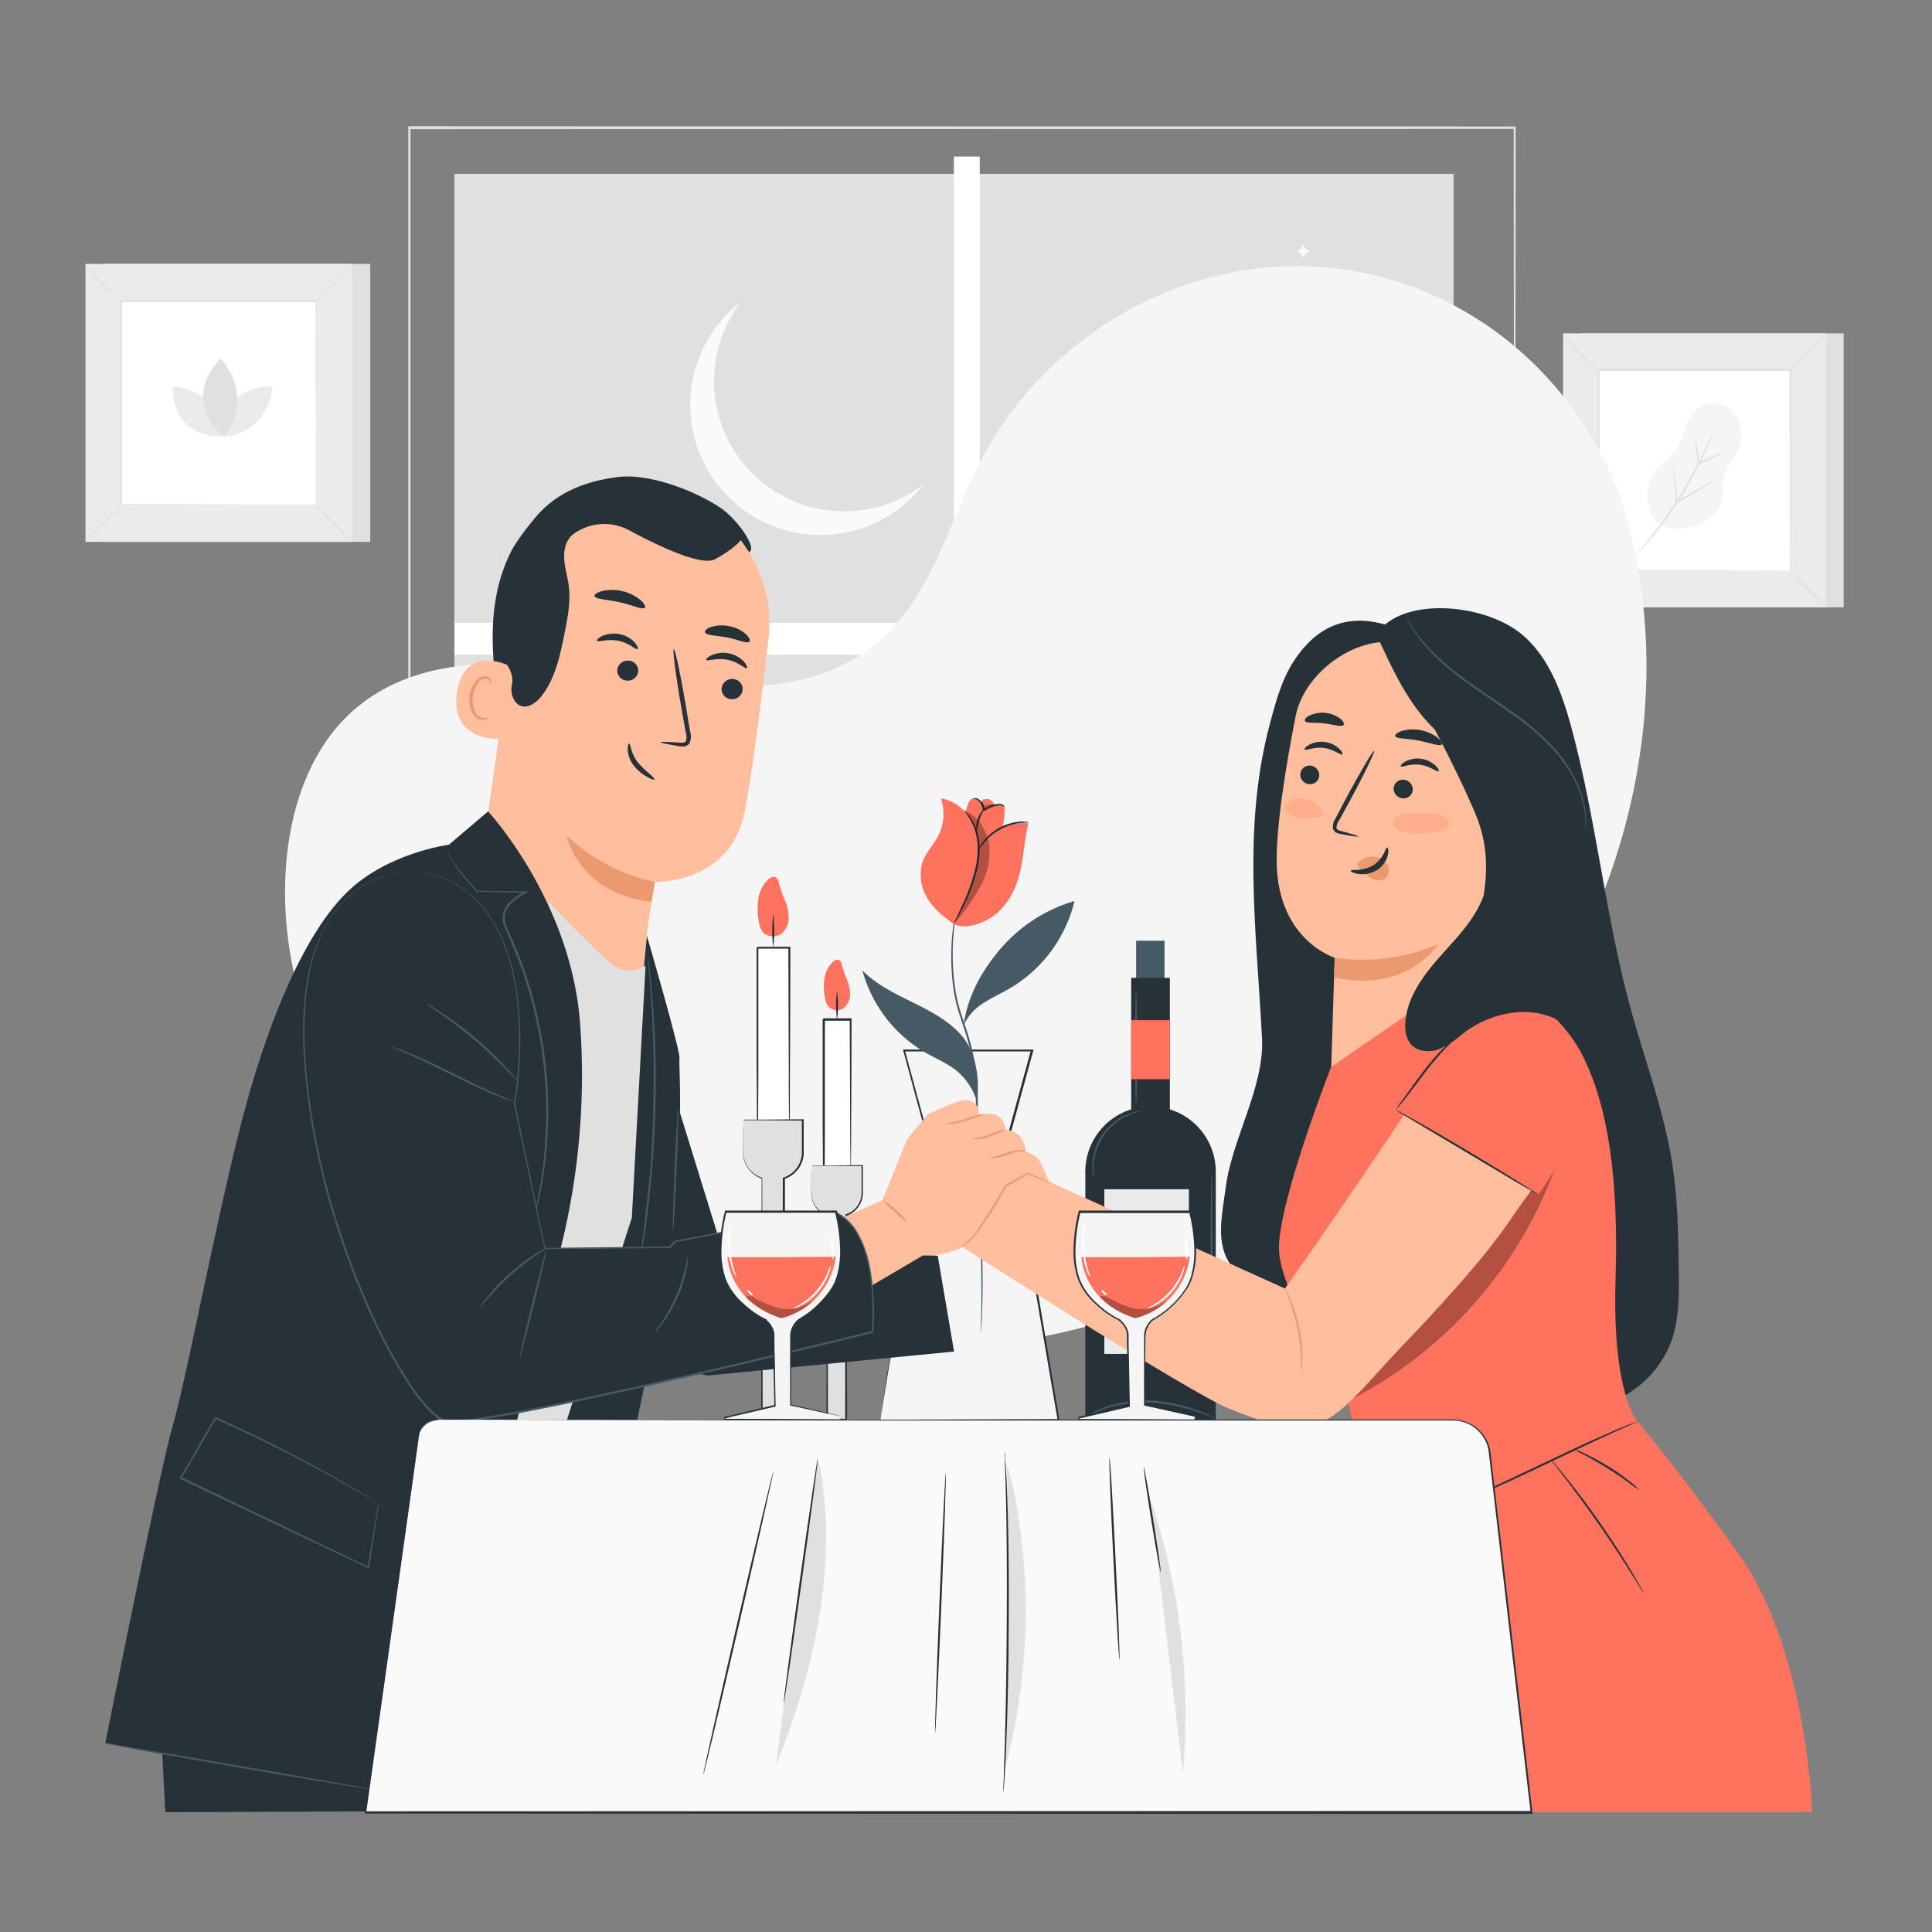 <svg xmlns="http://www.w3.org/2000/svg" viewBox="0 0 500 500"><rect x="0" y="0" width="500" height="500" fill="#808080" stroke="none"/><g id="background-complete"><rect x="26.81" y="68.3" width="69.01" height="71.94" style="fill:#e0e0e0"></rect><rect x="22.13" y="68.3" width="69.01" height="71.94" style="fill:#ebebeb"></rect><rect x="31.41" y="77.97" width="50.46" height="52.6" style="fill:#fff"></rect><path d="M31.41,130.92a10.13,10.13,0,0,1-1.26,1.43c-.81.85-1.95,2-3.22,3.25s-2.43,2.36-3.29,3.16A9,9,0,0,1,22.2,140a9.8,9.8,0,0,1,1.26-1.42c.81-.85,1.94-2,3.22-3.25s2.44-2.38,3.29-3.17A9.42,9.42,0,0,1,31.41,130.92Z" style="fill:#e0e0e0"></path><path d="M81.87,130.79a10.13,10.13,0,0,1,1.43,1.26c.84.81,2,1.95,3.24,3.22s2.37,2.43,3.17,3.29A9,9,0,0,1,90.94,140a9.36,9.36,0,0,1-1.43-1.26c-.84-.81-2-1.94-3.25-3.22s-2.37-2.44-3.16-3.29A8.88,8.88,0,0,1,81.87,130.79Z" style="fill:#e0e0e0"></path><path d="M81.73,78.11A10.13,10.13,0,0,1,83,76.68c.81-.84,2-2,3.22-3.24s2.43-2.37,3.29-3.17A9.76,9.76,0,0,1,90.94,69a9.36,9.36,0,0,1-1.26,1.43c-.81.84-1.94,2-3.22,3.25S84,76.09,83.17,76.89A9.65,9.65,0,0,1,81.73,78.11Z" style="fill:#e0e0e0"></path><path d="M31.27,78.24A10.13,10.13,0,0,1,29.84,77c-.84-.81-2-2-3.24-3.21s-2.37-2.44-3.17-3.29A9.32,9.32,0,0,1,22.2,69a10.13,10.13,0,0,1,1.43,1.26c.84.81,2,1.95,3.25,3.22S29.25,76,30,76.81A9.13,9.13,0,0,1,31.27,78.24Z" style="fill:#e0e0e0"></path><path d="M81.73,130.57s0-.09,0-.25,0-.42,0-.73c0-.66,0-1.61,0-2.84,0-2.49,0-6.11,0-10.72,0-9.21-.05-22.34-.08-38.06l.16.17-50.32,0h0L31.6,78c0,19.31,0,37.37,0,52.6l-.16-.16,36.44.08,10.24,0,2.7,0h0l-2.68,0-10.19,0-36.55.08h-.16v-.16c0-15.23,0-33.29,0-52.6v-.19h.19l50.32,0h.17V78c0,15.77-.07,28.93-.09,38.17,0,4.59,0,8.2,0,10.68,0,1.22,0,2.15,0,2.8,0,.31,0,.54,0,.72A1.85,1.85,0,0,1,81.73,130.57Z" style="fill:#e0e0e0"></path><path d="M44.73,100s-1.08,13,13,13C57.75,106,52,100.53,44.73,100Z" style="fill:#ebebeb"></path><path d="M70.53,100s-13-1.08-13,13C64.46,113,70,107.25,70.53,100Z" style="fill:#ebebeb"></path><path d="M57.12,92.83s-10.63,9.55.59,20.14C62.93,107.44,62.48,98.77,57.12,92.83Z" style="fill:#e0e0e0"></path><rect x="409.13" y="86.28" width="68.01" height="70.89" style="fill:#e0e0e0"></rect><rect x="404.52" y="86.28" width="68.01" height="70.89" style="fill:#ebebeb"></rect><rect x="413.66" y="95.81" width="49.72" height="51.83" style="fill:#fff"></rect><path d="M413.66,148a7.91,7.91,0,0,1-1.22,1.43c-.8.84-1.91,2-3.17,3.2s-2.4,2.33-3.24,3.11a8.33,8.33,0,0,1-1.44,1.2,8.54,8.54,0,0,1,1.22-1.42c.79-.84,1.91-2,3.17-3.21s2.4-2.34,3.25-3.12A8.12,8.12,0,0,1,413.66,148Z" style="fill:#e0e0e0"></path><path d="M463.38,147.85a8.9,8.9,0,0,1,1.43,1.23c.84.8,2,1.91,3.21,3.16s2.33,2.4,3.1,3.25a7.91,7.91,0,0,1,1.2,1.44,8.54,8.54,0,0,1-1.42-1.22c-.84-.8-2-1.92-3.21-3.17s-2.34-2.41-3.11-3.26A8.09,8.09,0,0,1,463.38,147.85Z" style="fill:#e0e0e0"></path><path d="M463.25,95.94a8.37,8.37,0,0,1,1.23-1.42c.79-.84,1.91-2,3.16-3.21S470,89,470.88,88.2A7.42,7.42,0,0,1,472.32,87a8,8,0,0,1-1.22,1.42c-.79.84-1.91,2-3.17,3.21s-2.4,2.33-3.25,3.11A7.58,7.58,0,0,1,463.25,95.94Z" style="fill:#e0e0e0"></path><path d="M413.53,96.07a7.76,7.76,0,0,1-1.43-1.23c-.84-.79-2-1.91-3.2-3.16s-2.33-2.4-3.11-3.24a8.33,8.33,0,0,1-1.2-1.44A8,8,0,0,1,406,88.22c.84.79,2,1.91,3.21,3.17s2.34,2.4,3.12,3.25A8.74,8.74,0,0,1,413.53,96.07Z" style="fill:#e0e0e0"></path><path d="M463.25,147.64s0-.09,0-.25,0-.42,0-.73c0-.65,0-1.58,0-2.8,0-2.45,0-6-.05-10.56,0-9.08,0-22-.09-37.49l.19.19-49.58,0h0l.22-.22c0,19,0,36.82,0,51.83l-.19-.19,35.91.09,10.08.05,2.67,0h0l-2.63,0-10,0-36,.1h-.19v-.19c0-15,0-32.81,0-51.83v-.22h.23l49.58,0h.19v.2c0,15.53-.07,28.51-.1,37.61,0,4.52,0,8.08,0,10.52,0,1.2,0,2.12,0,2.76,0,.3,0,.54,0,.71A2.07,2.07,0,0,1,463.25,147.64Z" style="fill:#e0e0e0"></path><path d="M429.36,135.77a11,11,0,0,1-.49-14.47c1.38-1.59,3.22-2.74,4.5-4.41,2.77-3.62,2.73-9.31,6.59-11.73,2.81-1.77,6.85-.76,8.91,1.85a9.46,9.46,0,0,1,.89,9.45c-1,2.25-2.7,4.16-3.4,6.51s-.31,5-1.05,7.43c-.91,2.89-4,4.72-6.81,5.77a12.68,12.68,0,0,1-9.14-.4" style="fill:#f5f5f5"></path><path d="M443.34,111.89a8.33,8.33,0,0,1-.48,1.37c-.33.87-.86,2.12-1.54,3.64a101.13,101.13,0,0,1-6.15,11.52,103.21,103.21,0,0,1-7.57,10.63c-1.06,1.29-2,2.31-2.58,3a9.43,9.43,0,0,1-1,1,9.13,9.13,0,0,1,.88-1.15c.59-.72,1.43-1.78,2.46-3.09a124.19,124.19,0,0,0,7.44-10.67A122.84,122.84,0,0,0,441,116.77c.72-1.5,1.29-2.73,1.67-3.58A9.47,9.47,0,0,1,443.34,111.89Z" style="fill:#e0e0e0"></path><path d="M433.06,120.87a18.14,18.14,0,0,1,.39,2.62c.2,1.64.44,3.92.7,6.5l-.34-.17,1.08-.63c2.48-1.45,4.74-2.74,6.39-3.66a21.93,21.93,0,0,1,2.72-1.4,21.61,21.61,0,0,1-2.56,1.68c-1.61,1-3.84,2.31-6.33,3.76l-1.07.63-.3.17,0-.34c-.23-2.58-.42-4.86-.54-6.51A15.6,15.6,0,0,1,433.06,120.87Z" style="fill:#e0e0e0"></path><path d="M446.12,117a9,9,0,0,1-1.68.94c-1.06.52-2.53,1.23-4.17,2l-.52.23-.26.12-.05-.29c-.26-1.65-.47-3.13-.6-4.2a6.81,6.81,0,0,1-.12-1.73,7.09,7.09,0,0,1,.42,1.68c.21,1.06.47,2.53.74,4.18l-.31-.17.51-.23c1.64-.75,3.14-1.41,4.23-1.86A7.47,7.47,0,0,1,446.12,117Z" style="fill:#e0e0e0"></path><rect x="117.59" y="44.99" width="258.6" height="239.35" style="fill:#e0e0e0"></rect><path d="M392,296.29c0-2.62-.11-104.48-.27-263.24l.27.31-286.09.07h0l.33-.38c0,94.94,0,184.71,0,263.24l-.29-.35,286.12.35-286.12.34h-.29v-.34c0-78.53,0-168.3,0-263.24v-.38h.35L392,32.73h.27v.32C392.08,191.81,392,293.67,392,296.29Z" style="fill:#e0e0e0"></path><rect x="246.86" y="40.52" width="6.7" height="243.87" style="fill:#fff"></rect><rect x="242.77" y="36.04" width="8.25" height="258.6" transform="translate(81.56 412.23) rotate(-90)" style="fill:#fff"></rect><path d="M218.51,132.33a33.69,33.69,0,0,1-26.7-54.27,33.69,33.69,0,1,0,47.24,47.24A33.51,33.51,0,0,1,218.51,132.33Z" style="fill:#fafafa"></path><path d="M323.17,119.46l1.57.87-1.58.85a4.92,4.92,0,0,0-2,1.94l-.86,1.56-.86-1.57a4.83,4.83,0,0,0-1.93-2l-1.57-.87,1.57-.85a4.88,4.88,0,0,0,2-1.94l.86-1.56.85,1.57A4.92,4.92,0,0,0,323.17,119.46Z" style="fill:#fafafa"></path><path d="M185.82,214.16l1.57.86-1.58.86a4.83,4.83,0,0,0-1.95,1.93l-.86,1.57-.86-1.57a4.79,4.79,0,0,0-1.93-2l-1.57-.86,1.57-.85a4.94,4.94,0,0,0,2-1.94l.86-1.57.85,1.58A4.92,4.92,0,0,0,185.82,214.16Z" style="fill:#fafafa"></path><path d="M289.25,210.81l1.57.86-1.57.85a4.94,4.94,0,0,0-2,1.94l-.86,1.57-.85-1.58a4.92,4.92,0,0,0-1.94-1.95l-1.56-.86,1.57-.86a4.83,4.83,0,0,0,2-1.93l.87-1.57.85,1.57A4.85,4.85,0,0,0,289.25,210.81Z" style="fill:#fafafa"></path><path d="M237.87,193.72l.62.34-.63.33a2,2,0,0,0-.77.77l-.34.62-.33-.62a2,2,0,0,0-.77-.78L235,194l.62-.33a1.84,1.84,0,0,0,.77-.77l.35-.62.33.62A1.93,1.93,0,0,0,237.87,193.72Z" style="fill:#fafafa"></path><path d="M344.88,229l.62.34-.62.33a2,2,0,0,0-.77.77l-.34.62-.34-.62a1.84,1.84,0,0,0-.77-.77l-.61-.35.62-.33a2,2,0,0,0,.77-.77l.34-.62.34.63A1.94,1.94,0,0,0,344.88,229Z" style="fill:#fafafa"></path><path d="M290.36,128.88l.61.34-.62.34a2,2,0,0,0-.77.77l-.34.62-.34-.63a1.94,1.94,0,0,0-.76-.77l-.62-.34.62-.34a1.88,1.88,0,0,0,.77-.76l.34-.62.34.62A1.9,1.9,0,0,0,290.36,128.88Z" style="fill:#fafafa"></path><path d="M338.37,64.63,339,65l-.62.33a2,2,0,0,0-.78.77l-.34.62-.33-.62a2,2,0,0,0-.77-.78l-.62-.34.62-.33a1.93,1.93,0,0,0,.78-.77l.34-.62.33.62A2,2,0,0,0,338.37,64.63Z" style="fill:#fafafa"></path><path d="M253,132l.62.34-.62.34a1.94,1.94,0,0,0-.77.76l-.34.62-.34-.62a1.94,1.94,0,0,0-.76-.77l-.62-.34.62-.34a1.94,1.94,0,0,0,.77-.76l.34-.62.34.62A1.94,1.94,0,0,0,253,132Z" style="fill:#fafafa"></path><path d="M392,296.29l-1.05-.75-3.06-2.27-11.75-8.81.08,0-128,.14-130.61-.15.1-.05-9,9.1-2.33,2.33c-.52.52-.8.77-.8.77s.25-.29.75-.82l2.28-2.38,8.9-9.18,0-.05h.06l130.61-.15,128,.15h.05l0,0L388,293.15l3,2.33C391.64,296,392,296.29,392,296.29Z" style="fill:#e0e0e0"></path></g><g id="background-simple"><path d="M418.71,126.9l-1.61-3.65c-13.53-30.71-42.49-51.95-75.67-54.19a88.49,88.49,0,0,0-12.82.08c-30.76,2.48-59.76,21.69-74.35,49.25-8.58,16.21-12.93,35.59-26.75,47.54-18,15.55-44.66,12.61-68,8.81s-50-6.67-67.92,9c-11.22,9.78-16.39,25.12-17.54,40-3.07,39.52,19.67,78.2,52.16,100.2s73.23,28.94,112.3,26.26c54.73-3.75,109.31-26.62,145.77-68.21S436.64,179.3,418.71,126.9Z" style="fill:#f5f5f5"></path></g><g id="Plant"><path d="M227.9,367.42c0-2.68,12-73.47,12-73.47l-6-22.1h33.14l-5.8,21.2,12.62,74.37Z" style="fill:#f5f5f5"></path><path d="M227.9,367.42s.29,0,.83,0l2.4,0,9.18-.05,33.58-.11-.19.23c-3.41-20-7.81-45.8-12.69-74.36V293l0,0c1.31-4.78,2.69-9.84,4.09-15,.58-2.09,1.14-4.17,1.71-6.23l.25.33H233.93l.24-.31,6,22.1v.1c-3.7,21.85-6.81,40.2-9,53.1-1.06,6.44-1.9,11.51-2.47,15-.27,1.73-.48,3.06-.63,4-.05.44-.1.77-.13,1s0,.36,0,.36,0-.45.11-1.38.29-2.24.55-4c.51-3.48,1.31-8.56,2.35-15,2.07-12.91,5.12-31.27,8.82-53.14v.1c-1.91-7-3.93-14.36-6-22.09l-.09-.32h33.81l-.09.33q-.84,3.09-1.71,6.23c-1.4,5.12-2.78,10.18-4.09,15V293c4.83,28.57,9.19,54.42,12.56,74.39l0,.22h-.23l-33.7-.1-9.13-.05-2.37,0Z" style="fill:#263238"></path><path d="M249.37,265.44c1-7.6,4.67-14.18,9.66-20a40,40,0,0,1,19.05-12.26,36,36,0,0,1-16.67,22.57c-2.27,1.32-4.7,2.4-6.89,3.85a12.88,12.88,0,0,0-5.15,5.84" style="fill:#455a64"></path><path d="M252.8,285c1-7-.77-13.54-4.19-17.3s-8.06-6.15-12.62-8.4-9.25-4.53-12.8-8.16a35.29,35.29,0,0,0,16.32,21.27c2.63,1.51,5.47,2.69,7.87,4.54A16.59,16.59,0,0,1,252.8,285" style="fill:#455a64"></path><path d="M253.83,344.87a1,1,0,0,1,0-.3c0-.22,0-.51,0-.87,0-.76.09-1.88.1-3.33.08-2.9.09-7.1,0-12.28s-.39-11.35-.72-18.19-.68-14.39-.65-22.31c0-2,0-3.93-.05-5.85a54,54,0,0,0-.54-5.63,62.78,62.78,0,0,0-2.62-10.38c-.52-1.64-1.08-3.21-1.53-4.78a39.32,39.32,0,0,1-1-4.64,57.8,57.8,0,0,1-.63-8.48,59.33,59.33,0,0,1,1.18-12.23c.14-.71.3-1.34.44-1.88s.26-1,.38-1.36l.27-.83c.06-.19.1-.28.1-.28a1.2,1.2,0,0,1-.05.29c-.06.22-.13.5-.22.85s-.21.82-.33,1.37-.26,1.17-.39,1.88a62.68,62.68,0,0,0-1,12.19,58.68,58.68,0,0,0,.7,8.41,37.63,37.63,0,0,0,1,4.58c.45,1.55,1,3.13,1.54,4.76A61.65,61.65,0,0,1,252.44,276a52.46,52.46,0,0,1,.56,5.69c.08,1.93.05,3.9.05,5.87,0,7.9.33,15.43.61,22.28s.54,13,.61,18.22,0,9.39-.14,12.28c0,1.45-.15,2.58-.19,3.34,0,.36-.05.64-.07.87A1.36,1.36,0,0,1,253.83,344.87Z" style="fill:#455a64"></path><path d="M252.68,215.05c-1.33-4.16-4.85-7.77-9.17-8.42a12.42,12.42,0,0,1-.66,9.6c-1.22,2.39-3.22,4.37-4.11,6.91a11.5,11.5,0,0,0,1.08,9c1.47,2.76,4.47,5.29,7.08,7a42.64,42.64,0,0,1,2-4.39c1.06-2.23,2-4.31,2.92-6.87C253.4,223.81,254,219.22,252.68,215.05Z" style="fill:#FF725E"></path><path d="M266.15,212.91a22.16,22.16,0,0,0-9.83,2.32,11.49,11.49,0,0,0-5.86,7c-.65,2.61-.07,5.36-.36,8-.36,3.28-1.52,6.25-4.13,8.26,2.46,2.52,8.3.87,11.7-1.89s5.41-6.92,6.37-11.18,1-7.74,2.11-12.51" style="fill:#FF725E"></path><path d="M259.71,208.63a1.37,1.37,0,0,0-1.17-.29,9.76,9.76,0,0,0-3.94,1.19,5.19,5.19,0,0,0-1.07-2.27,1.78,1.78,0,0,0-2.28-.36,2.35,2.35,0,0,0-.69,1.09,15.93,15.93,0,0,0-1,4.81l4.81,7.13a6.38,6.38,0,0,0,4.53-4,19,19,0,0,0,1.08-6.19A1.49,1.49,0,0,0,259.71,208.63Z" style="fill:#FF725E"></path><path d="M257.27,208.15a2,2,0,0,0-3.48-.62l-.84.19a10,10,0,0,0,.55,3.51l3.3-1.92a1.33,1.33,0,0,0,.43-.35A1,1,0,0,0,257.27,208.15Z" style="fill:#FF725E"></path><path d="M249.37,209.68s.1,0,.26.19a8,8,0,0,1,.66.66,12,12,0,0,1,1.87,2.87,14.65,14.65,0,0,1,1.3,4.92,20.86,20.86,0,0,1-.46,6.2,45.1,45.1,0,0,1-3.92,10.53c-.64,1.29-1.2,2.31-1.59,3a6.18,6.18,0,0,1-.66,1.07,5.79,5.79,0,0,1,.48-1.16l1.43-3.07a50.85,50.85,0,0,0,3.75-10.48,21.43,21.43,0,0,0,.49-6.06,15.16,15.16,0,0,0-1.16-4.81A17.82,17.82,0,0,0,249.37,209.68Z" style="fill:#263238"></path><path d="M266.2,212.79c0,.09-.88,0-2.25.22a14.59,14.59,0,0,0-9.25,5.07c-.89,1.06-1.31,1.82-1.39,1.78a5.93,5.93,0,0,1,1.1-2,13.24,13.24,0,0,1,9.5-5.21A6,6,0,0,1,266.2,212.79Z" style="fill:#263238"></path><path d="M252.71,215.14a6.71,6.71,0,0,1,1.89-5.71c.13.09-.61,1.23-1.12,2.8S252.86,215.15,252.71,215.14Z" style="fill:#263238"></path><path d="M260,209a1.63,1.63,0,0,0-1.26-.59,8.24,8.24,0,0,0-3.42,1.14c-.23.12-.46.22-.68.32l-.32.13,0-.33a3.59,3.59,0,0,0-1.34-2.63c-.64-.41-1.18-.25-1.18-.35s.11-.09.34-.13a1.7,1.7,0,0,1,1,.18,3.65,3.65,0,0,1,1.68,2.86l-.36-.2.67-.31a7.17,7.17,0,0,1,3.66-1.05,1.46,1.46,0,0,1,1.09.54C260,208.82,260,209,260,209Z" style="fill:#263238"></path><g style="opacity:0.3"><path d="M256,218.8c-.48-3.8-2.77-7.49-6.3-9a17.68,17.68,0,0,1,3.54,10.69,29.39,29.39,0,0,1-2.82,11.35l-3.55,7.29a53.66,53.66,0,0,0,6.63-9.3A18.51,18.51,0,0,0,256,218.8Z"></path></g><g style="opacity:0.3"><path d="M253.78,207.39a2.31,2.31,0,0,1,1.06,1.22,3.58,3.58,0,0,1,1.22-.44,2.1,2.1,0,0,1,1.26.19,8.43,8.43,0,0,0-2.84,1.22,6.53,6.53,0,0,0-.7-2.19"></path></g></g><g id="Bottle"><rect x="294.04" y="243.46" width="7.34" height="17.44" style="fill:#455a64"></rect><path d="M280.88,367.37V303.23a16.88,16.88,0,0,1,16.88-16.88h0a16.88,16.88,0,0,1,16.88,16.88v64.14Z" style="fill:#263238"></path><rect x="292.75" y="253.06" width="10.01" height="53.78" style="fill:#263238"></rect><rect x="285.8" y="307.78" width="21.89" height="42.61" style="fill:#ebebeb"></rect><path d="M314.64,367.37s-.44-.25-1.27-.63a32.89,32.89,0,0,0-3.6-1.37,53.24,53.24,0,0,0-5.52-1.49,35,35,0,0,0-6.91-.88,42.15,42.15,0,0,0-7,.51,27.35,27.35,0,0,0-5.48,1.5,37.31,37.31,0,0,0-4.68,2.41,5.6,5.6,0,0,1,1.12-.89,19.56,19.56,0,0,1,3.42-1.86A26,26,0,0,1,290.3,363a39.06,39.06,0,0,1,7.05-.56,33.47,33.47,0,0,1,7,.93,46.1,46.1,0,0,1,5.53,1.61,25.76,25.76,0,0,1,3.57,1.54A4.07,4.07,0,0,1,314.64,367.37Z" style="fill:#455a64"></path><path d="M313.57,303.51c.15,0,.26,12.66.26,28.27s-.11,28.27-.26,28.27-.26-12.66-.26-28.27S313.43,303.51,313.57,303.51Z" style="fill:#455a64"></path><path d="M295.66,287.41c0,.09-1.32.25-3.29,1.08a15.13,15.13,0,0,0-9.3,12.73c-.19,2.13.07,3.45,0,3.46a3,3,0,0,1-.22-.91,12.66,12.66,0,0,1-.12-2.58,14.66,14.66,0,0,1,9.54-13,12.69,12.69,0,0,1,2.48-.67A2.69,2.69,0,0,1,295.66,287.41Z" style="fill:#455a64"></path><path d="M294,285.45c-.14,0-.26-6.51-.26-14.54s.12-14.54.26-14.54.26,6.51.26,14.54S294.19,285.45,294,285.45Z" style="fill:#455a64"></path><rect x="292.75" y="264.03" width="10.01" height="15.26" style="fill:#FF725E"></rect><path d="M299.29,321.3a80.21,80.21,0,0,1-9.22.26,80.21,80.21,0,0,1-9.22-.26,83,83,0,0,1,9.22-.26A83,83,0,0,1,299.29,321.3Z" style="fill:#455a64"></path><rect x="280.88" y="325.71" width="16.55" height="16.55" style="fill:#e0e0e0"></rect></g><g id="Candles"><rect x="213.15" y="263.9" width="6.95" height="43.84" style="fill:#fff"></rect><path d="M220.1,307.74s0-.09,0-.24,0-.4,0-.67c0-.61,0-1.45,0-2.52,0-2.22,0-5.38-.07-9.29,0-7.87-.07-18.78-.12-31.12l.26.26h-6.95c.52-.52.14-.14.26-.25h0v6.91q0,3.41,0,6.65c0,4.32,0,8.4,0,12.17,0,7.51-.07,13.75-.09,18.09l-.13-.13,5.12.07,1.35,0,.48,0-.43,0-1.32,0-5.2.08H213v-.13c0-4.34-.06-10.58-.1-18.09,0-3.77,0-7.85,0-12.17,0-2.16,0-4.38,0-6.65v-6.91h0c.12-.12-.26.25.26-.27h7.21v.26c0,12.41-.08,23.38-.11,31.31,0,3.88-.06,7-.08,9.22,0,1.05,0,1.87,0,2.47l0,.63A.85.85,0,0,1,220.1,307.74Z" style="fill:#263238"></path><path d="M210.09,301.61v7.12a6,6,0,0,0,4.11,5.66v53H219v-53a6,6,0,0,0,4.14-5.67v-7.12Z" style="fill:#e0e0e0"></path><path d="M210.09,301.61h.85l2.53,0,9.69-.08h.15v.14c0,2,0,4.26,0,6.7a6.32,6.32,0,0,1-1,3.74,6.22,6.22,0,0,1-3.29,2.55l.14-.2c0,13.09,0,30.2.06,48.88v4.4h-5.34v-.26c.05-21.85.08-40.86.11-53l.1.15a6.11,6.11,0,0,1-4-4.49,11.12,11.12,0,0,1-.13-2.53c0-.77,0-1.47,0-2.1,0-1.22,0-2.18.05-2.85,0-.3,0-.54,0-.72a1.1,1.1,0,0,1,0-.24s0,.1,0,.27,0,.43,0,.74c0,.68,0,1.63,0,2.86,0,.62,0,1.31,0,2.06a11.12,11.12,0,0,0,.16,2.46,5.86,5.86,0,0,0,3.9,4.25l.1,0v.11c0,12.17.07,31.18.11,53l-.26-.26H219l-.26.26v-4.14c0-18.68.05-35.79.06-48.88v-.14l.14-.05a5.86,5.86,0,0,0,3.1-2.36,6,6,0,0,0,.93-3.54c0-2.44,0-4.68,0-6.7l.14.15-9.61-.08-2.56,0h-.67Z" style="fill:#263238"></path><path d="M214.84,260.83a2.92,2.92,0,0,0,3.62-.05A4.51,4.51,0,0,0,220,257.3a10.31,10.31,0,0,0-.82-3.82,31.4,31.4,0,0,1-1.3-3.71,1.94,1.94,0,0,0-.61-1.24c-.57-.38-1.32,0-1.81.48a7.49,7.49,0,0,0-2.06,4.08,14.61,14.61,0,0,0,0,4.62c.21,1.53.59,2.86,1.91,3.45" style="fill:#FF725E"></path><path d="M216.63,256.55a25.61,25.61,0,0,1,0,7.28,25.61,25.61,0,0,1,0-7.28Z" style="fill:#263238"></path><rect x="196.01" y="245.25" width="8.21" height="51.73" style="fill:#fff"></rect><path d="M204.22,297a1.39,1.39,0,0,1,0-.27c0-.21,0-.46,0-.78,0-.72,0-1.71,0-3,0-2.6-.05-6.33-.08-10.95,0-9.29-.07-22.17-.11-36.75l.26.26H196c.52-.52.15-.13.26-.24h0v8.15c0,2.68,0,5.3,0,7.85,0,5.1,0,9.92,0,14.37,0,8.86-.08,16.23-.1,21.33l-.13-.13,6.05.08,1.6,0,.56,0a3.2,3.2,0,0,1-.52,0l-1.56,0-6.13.07h-.13V297c0-5.1,0-12.47-.09-21.33,0-4.45,0-9.27,0-14.37q0-3.82,0-7.85v-8.15h0c.12-.12-.26.24.26-.28h8.47v.26c0,14.65-.09,27.6-.12,36.93,0,4.6-.05,8.3-.07,10.9l0,2.92c0,.3,0,.55,0,.74S204.22,297,204.22,297Z" style="fill:#263238"></path><path d="M192.4,289.76v8.39a7,7,0,0,0,4.85,6.69v62.58h5.69V304.86a7,7,0,0,0,4.89-6.71v-8.39Z" style="fill:#e0e0e0"></path><path d="M192.4,289.76h.25l.75,0,3,0,11.44-.08H208v.14c0,2.37,0,5,0,7.91a7.26,7.26,0,0,1-5,7.38l.14-.19c0,15.43,0,35.63.06,57.67v5.15H197v-.26c0-25.79.09-48.23.11-62.58l.11.15a7.21,7.21,0,0,1-4.76-5.28,13.4,13.4,0,0,1-.15-3c0-.9,0-1.73,0-2.47,0-1.46,0-2.58.05-3.37,0-.36,0-.64,0-.85a1.45,1.45,0,0,1,0-.28s0,.11,0,.31,0,.51,0,.88c0,.78,0,1.91,0,3.36,0,.74,0,1.55,0,2.45a12.76,12.76,0,0,0,.19,2.9,6.81,6.81,0,0,0,1.49,3,7,7,0,0,0,3.12,2.08l.11,0v.11c0,14.35.06,36.79.1,62.58l-.26-.26h5.69l-.26.26v-4.89c0-22,0-42.24.06-57.67v-.15l.14,0a6.93,6.93,0,0,0,4.78-7c0-2.89,0-5.54,0-7.91l.14.15-11.35-.08-3,0h-.79Z" style="fill:#263238"></path><path d="M198,241.63a3.47,3.47,0,0,0,4.28-.06,5.33,5.33,0,0,0,1.83-4.11,12.22,12.22,0,0,0-1-4.51,36.06,36.06,0,0,1-1.53-4.38,2.26,2.26,0,0,0-.73-1.46c-.66-.44-1.56,0-2.13.57a8.77,8.77,0,0,0-2.43,4.81,17.24,17.24,0,0,0,0,5.46c.25,1.81.69,3.38,2.24,4.07" style="fill:#FF725E"></path><path d="M200.11,236.58a34.3,34.3,0,0,1,0,8.59,35.61,35.61,0,0,1,0-8.59Z" style="fill:#263238"></path></g><g id="Characters"><path d="M364.35,163.93c-16.9-8.25-25.15,1-28.8,6.1s-5.33,11.33-6.94,17.41c-7.13,26.86-3.44,53.49-2,81.24.65,12.63-7.79,26.06-9.39,38.61-.83,6.49-2.62,13.58.73,19.21,2.66,4.48,7.88,6.67,12.74,8.57l73.55,28.72Z" style="fill:#263238"></path><path d="M335.32,185.29c2.28-11.52,16.29-21.49,27.66-18.74l36.46,12.07-1,6.24-11.86,80.56L344.5,276.81l.91-28.95s-14.46-4.41-15-24.19C330.21,213.84,332.8,198.1,335.32,185.29Z" style="fill:#ffbe9d"></path><path d="M336.54,200.08a2.5,2.5,0,0,0,2,2.82,2.4,2.4,0,0,0,2.85-1.91,2.51,2.51,0,0,0-2.05-2.82A2.39,2.39,0,0,0,336.54,200.08Z" style="fill:#263238"></path><path d="M337.64,194c.27.37,2.33-.78,5-.42s4.43,2,4.77,1.66c.16-.13-.08-.75-.85-1.49a6.78,6.78,0,0,0-3.76-1.73,6.56,6.56,0,0,0-4,.74C337.87,193.25,337.51,193.8,337.64,194Z" style="fill:#263238"></path><path d="M360.7,203.75a2.49,2.49,0,0,0,2.05,2.82,2.4,2.4,0,0,0,2.85-1.9,2.51,2.51,0,0,0-2.05-2.83A2.39,2.39,0,0,0,360.7,203.75Z" style="fill:#263238"></path><path d="M362.53,198.34c.26.36,2.32-.78,5-.42s4.44,2,4.77,1.66c.16-.13-.07-.75-.84-1.49a6.85,6.85,0,0,0-3.77-1.73,6.58,6.58,0,0,0-4,.74C362.75,197.62,362.39,198.17,362.53,198.34Z" style="fill:#263238"></path><path d="M351.45,216.46c0-.15-1.58-.65-4.22-1.35-.67-.16-1.29-.38-1.35-.86a3.54,3.54,0,0,1,.73-2q1.27-2.35,2.7-4.94c3.77-7,6.6-12.85,6.32-13s-3.57,5.43-7.35,12.46c-.91,1.74-1.79,3.39-2.62,5a4,4,0,0,0-.71,2.63,1.75,1.75,0,0,0,1,1.15,4.29,4.29,0,0,0,1.13.31C349.75,216.38,351.42,216.62,351.45,216.46Z" style="fill:#263238"></path><path d="M345.41,247.86a49.41,49.41,0,0,0,26.76-3.51s-7.85,12.9-26.92,8.55Z" style="fill:#eb996e"></path><path d="M351.72,223.06a4.83,4.83,0,0,1,4.54-1.23,4.46,4.46,0,0,1,2.81,2,2.84,2.84,0,0,1-.21,3.22,3.25,3.25,0,0,1-3.61.42,10,10,0,0,1-3.13-2.48,2.91,2.91,0,0,1-.66-.9.89.89,0,0,1,.14-1" style="fill:#eb996e"></path><path d="M359,219.35c-.43-.09-.82,2.82-3.57,4.55s-5.78,1-5.85,1.41c-.07.18.61.66,1.9.86a7.2,7.2,0,0,0,4.87-1,6.41,6.41,0,0,0,2.81-3.84C359.47,220.12,359.24,219.36,359,219.35Z" style="fill:#263238"></path><path d="M361.06,190.47c.21.75,2.91.59,6,1.18s5.6,1.64,6.07,1c.2-.3-.19-1-1.16-1.8a10.69,10.69,0,0,0-9.22-1.67C361.59,189.58,361,190.11,361.06,190.47Z" style="fill:#263238"></path><path d="M337.72,186.6c.43.68,2.54.31,5,.61s4.44,1,5,.42c.25-.28,0-.93-.82-1.62a7.85,7.85,0,0,0-8-.83C337.89,185.69,337.53,186.28,337.72,186.6Z" style="fill:#263238"></path><path d="M374.92,212.37c-.32-.91-1.41-1.26-2.36-1.43a35.72,35.72,0,0,0-7.15-.53,8.47,8.47,0,0,0-2.66.37,3.3,3.3,0,0,0-2,1.72c-.35.82.3,1.71,1,2.24,3,1.51,6.54,1,9.84.52a5.72,5.72,0,0,0,2.38-.74A2,2,0,0,0,374.92,212.37Z" style="fill:#ffad8a"></path><path d="M338.09,206.9a1.27,1.27,0,0,1,.18.06h.05Z" style="fill:#ffad8a"></path><path d="M341.85,209.3a7.35,7.35,0,0,0-3.58-2.34,6.15,6.15,0,0,0-3.12-.22c-1.4.23-2.68,1.18-2.57,2.35a2.62,2.62,0,0,0,1.56,1.89,7.51,7.51,0,0,0,2.75.67,15.5,15.5,0,0,0,4.31-.26,1.87,1.87,0,0,0,.86-.33C342.6,210.62,342.29,209.84,341.85,209.3Z" style="fill:#ffad8a"></path><path d="M410.23,364.47a27,27,0,0,0,22.5-17.91c1.86-5.57,1.8-11.57,1.73-17.44-.12-9.32-.24-18.68-1.68-27.9-2.13-13.73-7.13-26.84-10.79-40.25-6.53-23.88-8.85-48.76-15.31-72.66-2.44-9-5.8-18.37-13-24.27-9.59-7.8-29.62-9.48-36.62-.95,0,0,16.88,28.63,24.83,47.66,10.38,24.81-14.15,42.87,7.88,65.14C408.34,294.69,410.23,364.47,410.23,364.47Z" style="fill:#263238"></path><path d="M385.82,251.93s16.61,7.13,23.68,21.11c6.6,13,9.43,31.61,8.61,57.79-.95,30.15,5.69,37.07,5.69,37.07s9.08,10.54,25.89,33.84C467.66,426.63,469,469,469,469h-96l-25-110.12S331.33,335.36,331,323.4s13.49-47.28,13.49-47.28l41-28.14Z" style="fill:#FF725E"></path><g style="opacity:0.3"><path d="M377.61,330.4a262.63,262.63,0,0,1-30.16,32.41h1a110.06,110.06,0,0,0,57.19-70.67C396.8,304,386.69,318.79,377.61,330.4Z"></path></g><path d="M407,275.14c-2.52-7.93-14.83-14.33-22.39-10.85-6.34,2.91-10.1,7.56-20.76,23.5-19.47,29.14-31.33,45.68-31.33,45.68l-70.21-31.82-6.67,10L249,322.68s59,37.9,69.18,41.92c8.12,3.21,16.05,6.39,22.91,3.86s13.51-11.52,21.68-20c6.68-6.94,21.19-22.38,28.19-32.9,5.47-8.22,9.67-12.31,14-21.8C408.24,286.46,409.28,282.29,407,275.14Z" style="fill:#ffbe9d"></path><path d="M423.8,367.9a2.26,2.26,0,0,1-.47.25l-1.37.61c-1.2.53-2.93,1.29-5.06,2.26-4.26,1.93-10.09,4.71-16.54,7.78s-12.32,5.8-16.62,7.64c-2.15.93-3.91,1.64-5.13,2.11l-1.41.53a1.64,1.64,0,0,1-.51.15,2.39,2.39,0,0,1,.47-.25l1.37-.61c1.2-.53,2.93-1.29,5.06-2.26,4.26-1.93,10.1-4.71,16.55-7.78s12.31-5.8,16.61-7.64c2.15-.93,3.91-1.65,5.13-2.12l1.41-.52A1.64,1.64,0,0,1,423.8,367.9Z" style="fill:#263238"></path><path d="M336.81,355.12c-.08,0,0-1.26-.09-3.26a48.62,48.62,0,0,0-.87-7.78,49.69,49.69,0,0,0-2.15-7.52c-.71-1.88-1.23-3-1.16-3.05s.2.25.47.74.63,1.24,1,2.17a39.19,39.19,0,0,1,2.32,7.56,38.76,38.76,0,0,1,.73,7.87c0,1-.06,1.84-.13,2.4A2.7,2.7,0,0,1,336.81,355.12Z" style="fill:#eb996e"></path><path d="M425.35,412.22a9.32,9.32,0,0,1-.92-1.37l-2.37-3.79c-2-3.2-4.83-7.59-8.12-12.32s-6.41-8.92-8.71-11.91l-2.72-3.55a8.63,8.63,0,0,1-1-1.34,10.2,10.2,0,0,1,1.11,1.21c.7.8,1.68,2,2.86,3.45,2.38,2.94,5.55,7.1,8.85,11.84s6.08,9.17,8,12.42c1,1.63,1.73,3,2.23,3.89A10.38,10.38,0,0,1,425.35,412.22Z" style="fill:#263238"></path><path d="M424.19,385.57a21.3,21.3,0,0,1-2.37-1.65c-1.44-1.05-3.46-2.47-5.77-3.91s-4.46-2.63-6-3.47a20.09,20.09,0,0,1-2.53-1.4,13.58,13.58,0,0,1,2.7,1.07,61.16,61.16,0,0,1,6.15,3.36,58.42,58.42,0,0,1,5.71,4.05A12.69,12.69,0,0,1,424.19,385.57Z" style="fill:#263238"></path><path d="M361.16,287.19l36.95,21.93s23.28-29.86,2.5-43.86C380.94,252,361.16,287.19,361.16,287.19Z" style="fill:#FF725E"></path><path d="M398.11,309.12a11.17,11.17,0,0,1-1.49-.78l-4-2.29-13-7.75-13-7.74-3.94-2.34a9.64,9.64,0,0,1-1.41-.92,12.48,12.48,0,0,1,1.51.74c1,.51,2.33,1.26,4,2.2,3.38,1.89,8,4.58,13.08,7.62s9.63,5.83,12.92,7.87l3.88,2.44A9.5,9.5,0,0,1,398.11,309.12Z" style="fill:#263238"></path><path d="M377.93,267.48c.05.06-1,1-2.68,2.65a75.2,75.2,0,0,0-6,6.85c-2.17,2.82-4.07,5.43-5.52,7.26-.72.92-1.32,1.65-1.75,2.15a3.72,3.72,0,0,1-.7.73,30.87,30.87,0,0,1,2.16-3.1c1.37-1.89,3.22-4.53,5.4-7.36a57.39,57.39,0,0,1,6.12-6.79c.87-.79,1.58-1.41,2.1-1.81A3.84,3.84,0,0,1,377.93,267.48Z" style="fill:#263238"></path><path d="M415.38,259c-1.9-7.93-3.94-15.72-6.18-23.56-3.26-11.47-3.23-24.22-8.55-34.65l1-8c.63-4.89,1.23-10-.58-14.62a18.59,18.59,0,0,0-8.73-9.18A38.23,38.23,0,0,0,380,165.29a82.13,82.13,0,0,0-22.53-.29l-.39,1.09c3.79,8.14,7.72,16.5,14.24,22.68,2.75,2.6,5.95,4.81,8.06,7.95a95.9,95.9,0,0,1,5,8.71,12.13,12.13,0,0,1,.85,2.13,67.7,67.7,0,0,1,1,8.2c0,1.92,0,3.91-.05,5.87A33,33,0,0,1,382.53,235c-2.8,5.22-7.17,9.38-11,13.87s-7.37,9.7-7.82,15.6c-.17,2.22.2,4.66,1.82,6.18s4.5,1.74,6.75.93a23.47,23.47,0,0,0,6-3.82,26.61,26.61,0,0,1,12.88-5.62c7.24-1.08,13.69,1.64,16.62,5.77a41,41,0,0,1,4.79,8.35c.63,1.35,2.73-8.91,3.47-10.21C417.37,263.73,416,261.47,415.38,259Z" style="fill:#263238"></path><path d="M410.35,214.66a4.5,4.5,0,0,1,0-.76c0-.5,0-1.24-.06-2.18a25.64,25.64,0,0,0-1.89-7.72,35.53,35.53,0,0,0-6.36-9.91,66.57,66.57,0,0,0-11-9.45c-4.21-3-8.36-5.66-12-8.33a66.37,66.37,0,0,1-9-7.79,37.82,37.82,0,0,1-4.9-6.37c-.48-.82-.83-1.47-1-1.92a3.61,3.61,0,0,1-.31-.7,4.64,4.64,0,0,1,.4.65c.24.43.62,1.06,1.12,1.86a40.88,40.88,0,0,0,5,6.23,70.76,70.76,0,0,0,9.05,7.66c3.61,2.63,7.77,5.28,12,8.29a65.16,65.16,0,0,1,11,9.55,35,35,0,0,1,6.34,10.1,24.33,24.33,0,0,1,1.75,7.84,15.92,15.92,0,0,1,0,2.19A3.51,3.51,0,0,1,410.35,214.66Z" style="fill:#455a64"></path><path d="M130.19,188.45c-1.36-7.79-2.68-15.63-2.69-23.53S128.89,149,132.66,142c.57-1.06,5.15-8,6.32-7.73.83.2-2.33,6.85-2,7.65,3.08,7.57,3,16.13,1.19,24.11a107.61,107.61,0,0,1-8,22.39" style="fill:#263238"></path><path d="M154.75,284.13c-12.09-2-33.14-40.49-31.42-52.63l10.33-73c2.16-19.7,15.42-34.88,35.06-32.18l1.8.36a35.43,35.43,0,0,1,28.35,38.8c-2,17.07-4.35,35.91-6.24,44.9-3.91,18.61-23.15,17.83-23.15,17.83s-.72,4.35-1.57,9.87C166,250.45,166.39,286,154,284Z" style="fill:#ffbe9d"></path><path d="M169.48,228.19s-11.9-1.63-22.88-12c0,0,3.08,15.19,22,17.18Z" style="fill:#eb996e"></path><path d="M192.16,178.75a2.71,2.71,0,0,1-3.1,2.18,2.6,2.6,0,0,1-2.27-3,2.72,2.72,0,0,1,3.1-2.18A2.6,2.6,0,0,1,192.16,178.75Z" style="fill:#263238"></path><path d="M193.27,172.92c-.4.28-2.12-1.61-5-2.17s-5.25.46-5.49.05c-.13-.19.33-.75,1.38-1.23a7.45,7.45,0,0,1,4.49-.47,7.09,7.09,0,0,1,3.88,2.16C193.29,172.11,193.47,172.8,193.27,172.92Z" style="fill:#263238"></path><path d="M165.15,173.94a2.72,2.72,0,0,1-3.1,2.18,2.59,2.59,0,0,1-2.27-2.94,2.71,2.71,0,0,1,3.1-2.18A2.59,2.59,0,0,1,165.15,173.94Z" style="fill:#263238"></path><path d="M165,168c-.4.28-2.12-1.61-5-2.17s-5.25.46-5.5,0c-.12-.19.34-.75,1.39-1.24a7.5,7.5,0,0,1,4.48-.46,7.09,7.09,0,0,1,3.89,2.16C165.05,167.23,165.23,167.91,165,168Z" style="fill:#263238"></path><path d="M171,192.1c0-.16,1.86-.12,4.82.08.75.07,1.47.06,1.7-.42a3.89,3.89,0,0,0-.06-2.26q-.51-2.87-1.07-6C174.92,175,174,168,174.37,168s1.8,6.82,3.24,15.35c.33,2.1.66,4.1,1,6a4.28,4.28,0,0,1-.18,3,1.89,1.89,0,0,1-1.42.83,5.11,5.11,0,0,1-1.28-.07C172.76,192.61,171,192.27,171,192.1Z" style="fill:#263238"></path><path d="M166.89,157.27c-.53.65-3.16-.66-6.54-1.41s-6.3-.77-6.49-1.59c-.08-.39.62-.94,1.93-1.3a11.63,11.63,0,0,1,9.93,2.29C166.74,156.15,167.13,157,166.89,157.27Z" style="fill:#263238"></path><path d="M193.92,166.08c-.72.54-2.94-.56-5.75-1.1s-5.28-.51-5.7-1.29c-.18-.38.31-1,1.47-1.39a9.21,9.21,0,0,1,4.87-.22,8.94,8.94,0,0,1,4.35,2.15C194,165.08,194.24,165.81,193.92,166.08Z" style="fill:#263238"></path><path d="M132.46,172.6c-.29-.2-12.07-6.32-14.18,6.52s11.21,12.3,11.29,11.94S132.46,172.6,132.46,172.6Z" style="fill:#ffbe9d"></path><path d="M126.45,185.55c0-.05-.25.12-.65.23a2.26,2.26,0,0,1-1.68-.24c-1.28-.72-2.06-3.06-1.75-5.38a7.39,7.39,0,0,1,1.16-3.1,2.6,2.6,0,0,1,2-1.44,1.15,1.15,0,0,1,1.22.83c.11.38,0,.63.05.66s.31-.17.3-.72a1.42,1.42,0,0,0-.37-.88,1.66,1.66,0,0,0-1.19-.53,3.17,3.17,0,0,0-2.66,1.6,7.53,7.53,0,0,0-1.36,3.45c-.35,2.6.58,5.24,2.35,6.08a2.4,2.4,0,0,0,2.1,0C126.38,185.86,126.49,185.58,126.45,185.55Z" style="fill:#eb996e"></path><path d="M193.86,142.87c2.26-.82-2.94-8.53-7.69-11.64-7.19-4.71-18.65-8.7-26.09-7.79-9,1.1-16.75,4.26-22.27,11.4s-8.55,16-9.68,24.94c-.35,2.73-.51,5.61.59,8.13,1.35,3.13,4.52,5.45,3.76,9.35a5.44,5.44,0,0,0,.73,4.13c2,2.87,5.2,1,6.89-1.19,3.61-4.59,4.86-10.56,6-16.29.82-4.07,1.63-8.23,1.09-12.35-.3-2.24-1-4.42-1.16-6.68s.27-4.71,1.9-6.27a8,8,0,0,1,1.21-.9,13.57,13.57,0,0,1,13.7-.46c6.84,3.68,18.61,9.43,22.22,7.47,5.19-2.81,6.66-4.94,6.66-4.94Z" style="fill:#263238"></path><path d="M162.8,192.42c-.18,0-.4.69-.32,1.84a7.24,7.24,0,0,0,1.74,4.13,11.82,11.82,0,0,0,3.41,2.75c1,.53,1.63.75,1.73.6s-.37-.67-1.17-1.39a27.67,27.67,0,0,1-2.92-2.83C163.23,195.18,163.22,192.4,162.8,192.42Z" style="fill:#263238"></path><polygon points="242.69 324.99 186.29 321.34 173.91 281.3 167.72 311.48 161.82 351.92 183.2 355.98 246.91 349.78 242.69 324.99" style="fill:#263238"></polygon><path d="M167.42,242.19s8.81,30.21,8.43,31.75,2.23,24.75-4.9,63.34C164.49,372.22,157,401.83,157,401.83H134.44s24.38-71,26.32-88,5.42-58.59,5.42-58.59Z" style="fill:#263238"></path><path d="M142.14,233.57s11.79,12.43,16.43,16.12a7.15,7.15,0,0,0,8.5.24l-3.55,65.2-18.29,57-21.71-1.08-2.66-93.21Z" style="fill:#e0e0e0"></path><path d="M126.31,210l-10.15,8.62s-15.3,2-25.74,11.71c-11.63,10.82-21.37,34.69-27.95,60.22s-14.31,66.56-17.79,78.55-17.42,82-17.42,82L42,453.75,42.77,469l65.4-.26,37.11-146.41a184.78,184.78,0,0,0,4.84-57.58C147.71,233,126.31,210,126.31,210Z" style="fill:#263238"></path><path d="M137.68,317.32s0-.1,0-.3l.2-.86c.19-.8.45-1.91.79-3.32s.66-3.22,1-5.29.74-4.43,1-7.06a112.29,112.29,0,0,0,.51-18.53,113.65,113.65,0,0,0-3.5-22.42,105.67,105.67,0,0,0-5.67-16.27c-.5-1.26-1.13-2.44-1.55-3.73a5.54,5.54,0,0,1,0-3.95,7.56,7.56,0,0,1,2.39-3,22.37,22.37,0,0,1,3-1.93l.11.4-12.57-.27h-.08l0-.06c-1.4-1.6-2.68-3-3.72-4.33A33.06,33.06,0,0,1,117.2,223c-.61-1-1-1.78-1.28-2.32l-.3-.62a.79.79,0,0,1-.08-.21s0,.06.12.19l.34.6c.29.52.73,1.3,1.35,2.26a36.19,36.19,0,0,0,2.5,3.41c1.06,1.28,2.35,2.68,3.76,4.27l-.12-.05,12.57.17h.8l-.69.39a21.78,21.78,0,0,0-2.94,1.92,7.07,7.07,0,0,0-2.23,2.76,5.1,5.1,0,0,0,0,3.63c.4,1.22,1,2.42,1.55,3.68a105.54,105.54,0,0,1,5.72,16.34,112.35,112.35,0,0,1,3.47,22.52,109.86,109.86,0,0,1-.62,18.6c-.27,2.64-.72,5-1.06,7.08s-.8,3.83-1.13,5.28-.68,2.5-.89,3.29c-.1.35-.18.64-.25.86A.87.87,0,0,1,137.68,317.32Z" style="fill:#455a64"></path><path d="M164.67,331.61a5.48,5.48,0,0,1,.1-.86c.09-.6.22-1.41.38-2.43.35-2.12.81-5.18,1.32-9s1-8.32,1.51-13.36.83-10.6,1-16.44.22-11.4.14-16.47-.31-9.61-.56-13.44-.48-6.91-.68-9q-.13-1.54-.21-2.46a4.65,4.65,0,0,1,0-.86,5.92,5.92,0,0,1,.14.85c.07.61.17,1.42.3,2.45.26,2.13.56,5.22.85,9s.53,8.38.67,13.45.1,10.65-.09,16.5S168.93,301,168.46,306s-1.05,9.58-1.62,13.37-1.08,6.86-1.49,9c-.2,1-.36,1.82-.48,2.42A4.49,4.49,0,0,1,164.67,331.61Z" style="fill:#455a64"></path><path d="M98,389.15l0,.28c0,.21-.07.48-.11.82-.12.77-.28,1.86-.48,3.25-.45,2.87-1.09,7-1.9,12.2l0,.23-.21-.1-46.39-22-2.2-1.05-.26-.12.15-.25,9-15.5.11-.19.21.09c12.67,5.66,23.24,11.26,30.6,15.45,3.68,2.09,6.58,3.82,8.55,5,1,.61,1.72,1.08,2.26,1.41l.57.37.18.13L97.8,389l-.6-.34-2.28-1.31c-2-1.16-4.91-2.85-8.61-4.9-7.4-4.11-18-9.65-30.65-15.27l.31-.1c-2.8,4.86-5.83,10.09-9,15.51l-.12-.36,2.21,1.05,46.31,22.2-.24.13c.87-5.14,1.56-9.25,2-12.1.24-1.4.43-2.49.57-3.26l.16-.85A.92.92,0,0,1,98,389.15Z" style="fill:#455a64"></path><path d="M216.5,315.82l11.88-5.22,6.44-15.91,5.33-6.36s7.31-3.39,9.1-3.6,3.66.76,3.9,2.29c.1.66.38,1.65.38,1.65s5.89-2.22,6.74,3.68c0,0,4.59.14,5.2,5.52l1.88,1a4.39,4.39,0,0,1,2,2.1l2.49,5.51-2.67-1.58-4-.52-4.93,2.53S253,320.72,248.42,323a20.44,20.44,0,0,1-9.58,1.91l-17.73,10.45Z" style="fill:#ffbe9d"></path><path d="M254.94,288.33a6.11,6.11,0,0,1-1.42.51l-3.43,1.2a15.37,15.37,0,0,1-3.58.82,2.92,2.92,0,0,1-1.53-.14,10.41,10.41,0,0,1,1.48-.23,24.31,24.31,0,0,0,3.47-.95c1.34-.45,2.57-.85,3.49-1.05A3.41,3.41,0,0,1,254.94,288.33Z" style="fill:#eb996e"></path><path d="M260.31,292.34a20.19,20.19,0,0,1-4.15,1.76,10,10,0,0,1-3.13.76c-.86,0-1.34-.26-1.32-.31s.51.05,1.29-.06a14,14,0,0,0,3-.88A19,19,0,0,1,260.31,292.34Z" style="fill:#eb996e"></path><path d="M265.45,297.88a11.1,11.1,0,0,1-1.38.11,15.11,15.11,0,0,0-3.21.82,15.54,15.54,0,0,1-3.3.86,2.66,2.66,0,0,1-1.43-.09,8.35,8.35,0,0,1,1.37-.27,29.71,29.71,0,0,0,3.19-1,10.61,10.61,0,0,1,3.36-.7C264.94,297.61,265.47,297.82,265.45,297.88Z" style="fill:#eb996e"></path><path d="M234.82,316.43a22.07,22.07,0,0,1-3.28-2.85,28.32,28.32,0,0,1-3.16-3,13.48,13.48,0,0,1,3.51,2.6A15.38,15.38,0,0,1,234.82,316.43Z" style="fill:#eb996e"></path><path d="M271.8,306.48s-.55-.3-1.53-.81-2.47-1-4.27-1.86h.19l-5.86,3.33.11-.11c-.54,1.07-1.14,2.19-1.79,3.31-1.16,2-2.38,3.89-3.53,5.56a47.6,47.6,0,0,1-3.22,4.32,12.31,12.31,0,0,1-2.79,2.33,4.79,4.79,0,0,1-1.2.59,18,18,0,0,0,3.72-3.16c1-1.15,2-2.69,3.09-4.35s2.32-3.54,3.48-5.55c.65-1.12,1.24-2.22,1.79-3.28l0-.07.08,0,5.88-3.24.1-.05.1.05c1.73.83,3.26,1.41,4.2,2,.48.29.84.54,1.07.71A1.61,1.61,0,0,1,271.8,306.48Z" style="fill:#eb996e"></path><path d="M174.16,318.59c-.14,0,.05-7.21.43-16.08s.8-16.07.94-16.07-.05,7.21-.42,16.09S174.31,318.6,174.16,318.59Z" style="fill:#455a64"></path><path d="M96.52,463.15c0,.14-15.49-2.4-34.54-5.68s-34.48-6.05-34.46-6.2S43,453.68,62.06,457,96.54,463,96.52,463.15Z" style="fill:#455a64"></path><path d="M108,225.37s-30.95-2.31-29.4,44.51,27.53,96,36.82,98,110.28-23.11,110.28-23.11,2.65-26.11-10.17-31.24l-40.91,7.83-1.26,1.51-32.42.29-7.79-37.39S143.24,231.17,108,225.37Z" style="fill:#263238"></path><path d="M108,225.37s.43.07,1.25.24l1.54.32c.62.11,1.3.39,2.09.62l1.25.4,1.33.6c.46.21,1,.41,1.45.66l1.51.88.8.46.78.57c.51.39,1.08.77,1.61,1.22l1.6,1.45c.54.5,1,1.11,1.56,1.68,4.16,4.76,7.37,12.07,8.8,20.92a84,84,0,0,1,1.07,14.31,103.9,103.9,0,0,1-1.31,16.08v-.07c2.34,11.18,5,23.8,7.82,37.39l-.21-.17,32.41-.31-.17.08c.38-.46.82-1,1.25-1.51l.06-.06.08,0,40.92-7.84.07,0,.07,0a13.22,13.22,0,0,1,6.29,5.65,27.3,27.3,0,0,1,3.07,8.12,62.42,62.42,0,0,1,1,17.73l0,.18-.18,0c-9,2.24-18.64,4.55-28.37,6.86-16.87,4-33.37,7.79-49.37,11.15-8,1.66-15.88,3.26-23.67,4.43-1.94.3-3.89.54-5.84.7a16.29,16.29,0,0,1-3,0,6.33,6.33,0,0,1-2.67-1.32,25,25,0,0,1-4-4.13c-1.2-1.49-2.29-3-3.33-4.61a138.13,138.13,0,0,1-10.35-19.37,206,206,0,0,1-7.44-19.34,191.38,191.38,0,0,1-8.26-36.21c-1.34-11.28-1.56-21.69.18-30.59a44.25,44.25,0,0,1,4-11.93A30.51,30.51,0,0,1,90,232.17,26.88,26.88,0,0,1,97,227.56a27.5,27.5,0,0,1,5.91-1.82,23.25,23.25,0,0,1,3.79-.41,9.08,9.08,0,0,1,1.29,0s-.44,0-1.29,0a24,24,0,0,0-3.77.45,27.47,27.47,0,0,0-5.87,1.86,26.75,26.75,0,0,0-7,4.62,30.64,30.64,0,0,0-6.26,8.4A44.61,44.61,0,0,0,80,252.59c-1.7,8.86-1.45,19.24-.09,30.49a192.2,192.2,0,0,0,8.3,36.12,203.25,203.25,0,0,0,7.45,19.29,137.1,137.1,0,0,0,10.33,19.29c1,1.56,2.12,3.1,3.31,4.57a24.1,24.1,0,0,0,4,4,6,6,0,0,0,2.45,1.23,15.94,15.94,0,0,0,2.85,0c1.92-.15,3.86-.39,5.8-.69,7.76-1.18,15.64-2.78,23.63-4.44,16-3.36,32.49-7.16,49.36-11.15,9.73-2.31,19.31-4.62,28.37-6.86l-.2.23a61.66,61.66,0,0,0-.95-17.57,27.06,27.06,0,0,0-3-8,12.71,12.71,0,0,0-6.05-5.44h.14l-40.92,7.82.14-.08c-.44.52-.88,1-1.26,1.51l-.07.08h-.11l-32.42.27h-.17l0-.17L133,285.78v-.07a104.23,104.23,0,0,0,1.34-16,85.66,85.66,0,0,0-1-14.26c-1.4-8.82-4.57-16.1-8.67-20.84-.54-.57-1-1.17-1.55-1.67l-1.57-1.46c-.53-.45-1.09-.82-1.6-1.22l-.77-.56-.79-.47-1.49-.88c-.49-.26-1-.46-1.45-.68l-1.32-.6-1.23-.41c-.79-.24-1.46-.53-2.08-.65l-1.53-.34C108.45,225.48,108,225.37,108,225.37Z" style="fill:#455a64"></path><path d="M133.36,285.19a6.55,6.55,0,0,1-1.36-.37c-.86-.26-2.09-.71-3.58-1.31-3-1.18-7-3.09-11.43-5.28s-8.38-4.15-11.33-5.41c-1.47-.64-2.67-1.14-3.51-1.46a6.58,6.58,0,0,1-1.29-.57,7.17,7.17,0,0,1,1.35.38c.87.26,2.09.71,3.59,1.31,3,1.18,7,3.08,11.43,5.28s8.38,4.15,11.33,5.41c1.47.64,2.67,1.14,3.51,1.46A8,8,0,0,1,133.36,285.19Z" style="fill:#455a64"></path><path d="M110.38,259.74a5.31,5.31,0,0,1,1.08.57c.68.4,1.65,1,2.82,1.77A87.51,87.51,0,0,1,131,276.29c.95,1,1.71,1.9,2.21,2.5a6,6,0,0,1,.74,1,5.4,5.4,0,0,1-.89-.83l-2.32-2.38c-2-2-4.74-4.72-8-7.49s-6.39-5.06-8.68-6.67l-2.73-1.91A5.78,5.78,0,0,1,110.38,259.74Z" style="fill:#455a64"></path><path d="M134.44,351.71c-.14,0,1.33-6.53,3.29-14.49s3.66-14.4,3.79-14.37-1.33,6.52-3.29,14.49S134.58,351.74,134.44,351.71Z" style="fill:#455a64"></path><path d="M124.28,338.32a2.92,2.92,0,0,1,.47-.8c.33-.49.84-1.18,1.5-2a51.37,51.37,0,0,1,12.27-11c.89-.56,1.63-1,2.16-1.27a3.38,3.38,0,0,1,.83-.39,29,29,0,0,1-2.79,2,66.39,66.39,0,0,0-12.18,10.93C125.15,337.34,124.35,338.36,124.28,338.32Z" style="fill:#455a64"></path><path d="M169.47,344.75c-.07-.05.69-1,1.78-2.64a43.41,43.41,0,0,0,3.68-6.71,44.26,44.26,0,0,0,2.41-7.27c.45-1.91.63-3.12.72-3.11a3.15,3.15,0,0,1,0,.86,22.72,22.72,0,0,1-.33,2.33,35.29,35.29,0,0,1-6.14,14.11c-.59.8-1.1,1.42-1.47,1.83S169.5,344.78,169.47,344.75Z" style="fill:#455a64"></path><path d="M113.37,367.42H376.06a9.54,9.54,0,0,1,9.48,8.48L396.37,469H94.62l13.78-97.42A5.05,5.05,0,0,1,113.37,367.42Z" style="fill:#fafafa"></path><path d="M113.37,367.42l-.46,0a5.84,5.84,0,0,0-1.33.32,5.08,5.08,0,0,0-1.85,1.25,5,5,0,0,0-1.32,2.76c-.65,4.71-1.62,11.66-2.87,20.64-2.52,18-6.18,44.06-10.75,76.58l-.17-.2,283.31-.08h18.44l-.25.29c-3-25.63-5.89-50.6-8.68-74.67q-1.05-9-2.08-17.88a9.39,9.39,0,0,0-4.17-7.24,9.17,9.17,0,0,0-4-1.48,17.19,17.19,0,0,0-2.16-.08h-36.3l-117.63,0-78.92-.08-21.4,0-5.55,0c-1.25,0-1.89,0-1.89,0l1.89,0,5.55,0,21.4-.05,78.92-.08,117.63-.06h36.3a16.69,16.69,0,0,1,2.22.09,9.53,9.53,0,0,1,4.19,1.55,9.88,9.88,0,0,1,4.38,7.59q1,8.85,2.09,17.88c2.8,24.07,5.71,49,8.69,74.67l0,.29H377.93l-283.31-.09h-.21l0-.2c4.63-32.51,8.35-58.59,10.91-76.56,1.29-9,2.29-15.92,3-20.63a5,5,0,0,1,1.36-2.79,5,5,0,0,1,1.88-1.24,4.93,4.93,0,0,1,1.34-.3Z" style="fill:#263238"></path><path d="M212,378.51c5,26.35-1.18,53.7-11.23,78.56l10.53-78.81" style="fill:#e0e0e0"></path><path d="M182,459.3c-.14,0,3.81-17.68,8.83-39.4s9.21-39.31,9.35-39.28-3.82,17.67-8.84,39.4S182.18,459.33,182,459.3Z" style="fill:#263238"></path><path d="M202.81,440.85c-.14,0,1.73-14.28,4.18-31.84s4.55-31.78,4.69-31.76-1.72,14.27-4.18,31.84S203,440.87,202.81,440.85Z" style="fill:#263238"></path><path d="M242,448.62c-.14,0,.36-15.12,1.12-33.76s1.51-33.74,1.65-33.73-.36,15.11-1.13,33.75S242.11,448.62,242,448.62Z" style="fill:#263238"></path><path d="M262.79,388a68,68,0,0,0-2.19-8.93l.61,43.94q-.36,8.58-.73,17.14l-.81,19.11A158.34,158.34,0,0,0,262.79,388Z" style="fill:#e0e0e0"></path><path d="M259.67,463.79a5.52,5.52,0,0,1,0-.89c0-.64.06-1.49.1-2.57.07-2.27.17-5.48.3-9.43.22-8,.41-19,.48-31.11s0-23.16-.19-31.12c-.09-4-.19-7.21-.27-9.43,0-1.08-.07-1.93-.1-2.56s0-.9,0-.9a5,5,0,0,1,.11.89c0,.63.11,1.48.19,2.56.14,2.22.3,5.44.43,9.43.28,8,.4,19,.35,31.13s-.31,23.16-.63,31.13c-.16,4-.33,7.2-.47,9.42-.08,1.08-.15,1.93-.19,2.56A7.74,7.74,0,0,1,259.67,463.79Z" style="fill:#263238"></path><path d="M289.71,429.65c-.14,0-.84-11.72-1.57-26.19s-1.19-26.21-1-26.21.84,11.71,1.56,26.19S289.86,429.65,289.71,429.65Z" style="fill:#263238"></path><path d="M297.64,387.72a174,174,0,0,1,8.48,71.06q-4.35-36.48-8.69-72.95" style="fill:#e0e0e0"></path><path d="M300.38,406.87c-.14,0-1.24-6-2.45-13.54s-2.07-13.6-1.93-13.62,1.24,6,2.45,13.54S300.52,406.84,300.38,406.87Z" style="fill:#263238"></path></g><g id="Glasses"><path d="M217.46,366.61l-12.88-2.89s-.07-16.09.12-18.41a5.71,5.71,0,0,1,2-3.73h0c3.85-2.06,8.14-6.41,9.62-9.95,3-7.11,0-18,0-18H187.77s-3,10.88,0,18c1.56,3.75,6.14,8,10.16,9.92h0a5.75,5.75,0,0,1,2.33,3.86c.12,2.33.37,18.47.37,18.47l-12.81,3a.26.26,0,0,0,.06.52h29.49C217.68,367.41,217.76,366.68,217.46,366.61Z" style="fill:#f5f5f5"></path><path d="M217.46,366.61s.1,0,.16.13a.63.63,0,0,1-.05.6.28.28,0,0,1-.2.12h-2.15l-9,.06-14,0-4.2,0a.82.82,0,0,1-.34-.05.46.46,0,0,1-.26-.36.48.48,0,0,1,.19-.42,1.09,1.09,0,0,1,.32-.11l1.08-.25,2.19-.52,9.37-2.23-.17.22c-.07-3.51-.15-7.21-.23-11.07q-.08-2.91-.13-5.92l0-1.51a4,4,0,0,0-.36-1.38,6.19,6.19,0,0,0-1.87-2.26l-.37-.27.42-.16h0l0,.45a24.62,24.62,0,0,1-6-4.29,17.19,17.19,0,0,1-4.43-6.3,21.88,21.88,0,0,1-1.14-7.86,42.78,42.78,0,0,1,.93-8.08c.12-.56.24-1.11.39-1.67l0-.19h15.08v.26h0l-.26-.26h14.15l.05.18a44.56,44.56,0,0,1,1.28,8.74,24,24,0,0,1-.93,8.33,12.74,12.74,0,0,1-1.81,3.61,23.46,23.46,0,0,1-2.49,3,24.35,24.35,0,0,1-5.81,4.5l0,0a5.68,5.68,0,0,0-1.8,2.68,14.68,14.68,0,0,0-.25,3.18q0,3.17-.07,6c0,3.81,0,7.19,0,10.1l-.1-.12,9.55,2.2,2.47.59c.56.13.83.22.83.22s-.29,0-.84-.15l-2.49-.53-9.58-2.08-.1,0v-.1c0-2.91,0-6.29,0-10.1,0-1.91,0-3.92,0-6,0-.53,0-1.06,0-1.61a6.5,6.5,0,0,1,.22-1.67,6.1,6.1,0,0,1,1.92-2.88h0a24,24,0,0,0,5.69-4.45,22.57,22.57,0,0,0,2.43-2.95,12.35,12.35,0,0,0,1.75-3.5,23.72,23.72,0,0,0,.88-8.17,44,44,0,0,0-1.28-8.63l.24.18H202.14v-.25h0l.25.25H187.77l.25-.2c-.14.54-.27,1.1-.38,1.65a42.55,42.55,0,0,0-.92,8,21.11,21.11,0,0,0,1.1,7.67,16.6,16.6,0,0,0,4.3,6.11,24,24,0,0,0,5.92,4.22l.52.25-.54.2h0l0-.43a6.53,6.53,0,0,1,2,2.46,4.38,4.38,0,0,1,.4,1.55l0,1.52c0,2,.08,4,.11,5.92.07,3.87.14,7.57.2,11.08v.17l-.17,0-9.37,2.19-2.2.51L188,367c-.24.06-.21,0-.22.12s0,.07.22.07h4.2l14,.05,9,.06,1.37,0h.54c.17,0,.32,0,.39-.08a.6.6,0,0,0,.07-.55A.23.23,0,0,0,217.46,366.61Z" style="fill:#263238"></path><path d="M202.46,325.35h-14.2s.41,11.63,14,15.79l.31-.09a18.78,18.78,0,0,0,13.72-15.82Z" style="fill:#FF725E"></path><path d="M190.59,330.52a5.57,5.57,0,0,1-1-1.94,18.71,18.71,0,0,1-1.08-5.18,25.52,25.52,0,0,1,.15-5.27,7.37,7.37,0,0,1,.47-2.14c.17,0-.41,3.32-.1,7.37a24,24,0,0,0,.91,5.1C190.31,329.73,190.66,330.48,190.59,330.52Z" style="fill:#fff"></path><path d="M215,327.37a6.57,6.57,0,0,1-.52,2.25,15.31,15.31,0,0,1-2.83,4.79,15.13,15.13,0,0,1-4.35,3.45,6.51,6.51,0,0,1-2.16.82c0-.08.78-.41,2-1.14a17.49,17.49,0,0,0,7-8.06A21.27,21.27,0,0,1,215,327.37Z" style="fill:#fff"></path><path d="M215.09,320.05a7,7,0,0,1,.64,3,6.83,6.83,0,0,1-.24,3.08,15.12,15.12,0,0,1-.28-3A13.43,13.43,0,0,1,215.09,320.05Z" style="fill:#fff"></path><path d="M194.75,335.2c-.1.1-.48-.11-.84-.48s-.58-.74-.48-.84.48.11.85.47S194.86,335.1,194.75,335.2Z" style="fill:#fff"></path><g style="opacity:0.3"><path d="M206.7,338.38a9.89,9.89,0,0,1-6-.09,32.28,32.28,0,0,1-5.61-2.49c-.66-.35-1.55-.67-2.1-.15a20.59,20.59,0,0,0,6.57,4.51,18.14,18.14,0,0,0,2.67,1s1.06-.3,1.94-.61a19.5,19.5,0,0,0,6.16-3.69A33.42,33.42,0,0,1,206.7,338.38Z"></path></g><path d="M309.08,366.61l-12.89-2.89s-.07-16.09.12-18.41a5.7,5.7,0,0,1,2-3.73h0c3.85-2.06,8.14-6.41,9.61-9.95,3-7.11,0-18,0-18H279.38s-3,10.88,0,18c1.56,3.75,6.14,8,10.16,9.92h0a5.75,5.75,0,0,1,2.33,3.86c.13,2.33.37,18.47.37,18.47l-12.81,3a.26.26,0,0,0,.06.52H309C309.29,367.41,309.38,366.68,309.08,366.61Z" style="fill:#f5f5f5"></path><path d="M309.08,366.61s.09,0,.16.13a.64.64,0,0,1-.06.6.28.28,0,0,1-.2.12h-2.14l-9,.06-14,0-4.2,0a.86.86,0,0,1-.35-.05.46.46,0,0,1-.26-.36.48.48,0,0,1,.19-.42,1.09,1.09,0,0,1,.32-.11l1.08-.25,2.2-.52,9.36-2.23-.17.22c-.07-3.51-.15-7.21-.23-11.07q-.06-2.91-.13-5.92l0-1.51a4,4,0,0,0-.36-1.38,6.09,6.09,0,0,0-1.87-2.26l-.36-.27.41-.16h0l0,.45a24.25,24.25,0,0,1-6.05-4.29,17.09,17.09,0,0,1-4.44-6.3,21.88,21.88,0,0,1-1.14-7.86,43.62,43.62,0,0,1,.93-8.08c.12-.56.24-1.11.39-1.67l.05-.19h15.08v.26h0l-.25-.26h14.14l.05.18a44.56,44.56,0,0,1,1.28,8.74,24,24,0,0,1-.93,8.33,12.74,12.74,0,0,1-1.81,3.61,25.42,25.42,0,0,1-8.3,7.5l0,0a5.66,5.66,0,0,0-1.79,2.68,14.09,14.09,0,0,0-.26,3.18c0,2.11-.05,4.12-.07,6,0,3.81,0,7.19,0,10.1l-.1-.12,9.55,2.2,2.47.59c.56.13.84.22.84.22s-.29,0-.85-.15l-2.49-.53-9.58-2.08-.1,0v-.1c0-2.91,0-6.29,0-10.1q0-2.87,0-6c0-.53,0-1.06,0-1.61a7,7,0,0,1,.21-1.67,6.1,6.1,0,0,1,1.92-2.88h0A24.26,24.26,0,0,0,304,337a22.5,22.5,0,0,0,2.42-2.95,12.35,12.35,0,0,0,1.75-3.5,23.72,23.72,0,0,0,.88-8.17,44,44,0,0,0-1.28-8.63l.24.18H293.75v-.25h0l.25.25H279.38l.25-.2c-.14.54-.26,1.1-.38,1.65a43.39,43.39,0,0,0-.92,8,21.33,21.33,0,0,0,1.1,7.67,16.62,16.62,0,0,0,4.31,6.11,23.8,23.8,0,0,0,5.91,4.22l.52.25-.54.2h0l.05-.43a6.53,6.53,0,0,1,2,2.46,4.18,4.18,0,0,1,.4,1.55l0,1.52c0,2,.08,4,.11,5.92.08,3.87.14,7.57.21,11.08v.17l-.17,0-9.37,2.19-2.2.51-1.08.25c-.23.06-.21,0-.22.12s0,.07.23.07h4.2l14,.05,9,.06,1.37,0h.54c.17,0,.33,0,.39-.08a.64.64,0,0,0,.08-.55C309.16,366.63,309.07,366.62,309.08,366.61Z" style="fill:#263238"></path><path d="M294.07,325.35h-14.2s.42,11.63,14,15.79l.31-.09a18.76,18.76,0,0,0,13.72-15.82Z" style="fill:#FF725E"></path><path d="M282.2,330.52a5.78,5.78,0,0,1-1-1.94,18.71,18.71,0,0,1-1.08-5.18,25.43,25.43,0,0,1,.16-5.27,7.2,7.2,0,0,1,.46-2.14c.17,0-.4,3.32-.1,7.37a24,24,0,0,0,.91,5.1C281.92,329.73,282.27,330.48,282.2,330.52Z" style="fill:#fff"></path><path d="M306.6,327.37a6.38,6.38,0,0,1-.51,2.25,15.51,15.51,0,0,1-2.83,4.79,15.29,15.29,0,0,1-4.36,3.45,6.51,6.51,0,0,1-2.15.82c0-.08.77-.41,2-1.14a17.77,17.77,0,0,0,4.14-3.48,17.42,17.42,0,0,0,2.88-4.58C306.3,328.2,306.52,327.35,306.6,327.37Z" style="fill:#fff"></path><path d="M306.7,320.05a6.86,6.86,0,0,1,.64,3,7.09,7.09,0,0,1-.23,3.08,13.91,13.91,0,0,1-.29-3A14.15,14.15,0,0,1,306.7,320.05Z" style="fill:#fff"></path><path d="M286.37,335.2c-.11.1-.48-.11-.85-.48s-.58-.74-.48-.84.48.11.85.47S286.47,335.1,286.37,335.2Z" style="fill:#fff"></path><g style="opacity:0.3"><path d="M298.31,338.38a9.89,9.89,0,0,1-6-.09,32.18,32.18,0,0,1-5.6-2.49c-.67-.35-1.56-.67-2.1-.15a20.55,20.55,0,0,0,6.56,4.51,17.8,17.8,0,0,0,2.68,1s1.05-.3,1.93-.61a19.5,19.5,0,0,0,6.16-3.69A33.42,33.42,0,0,1,298.31,338.38Z"></path></g></g></svg>